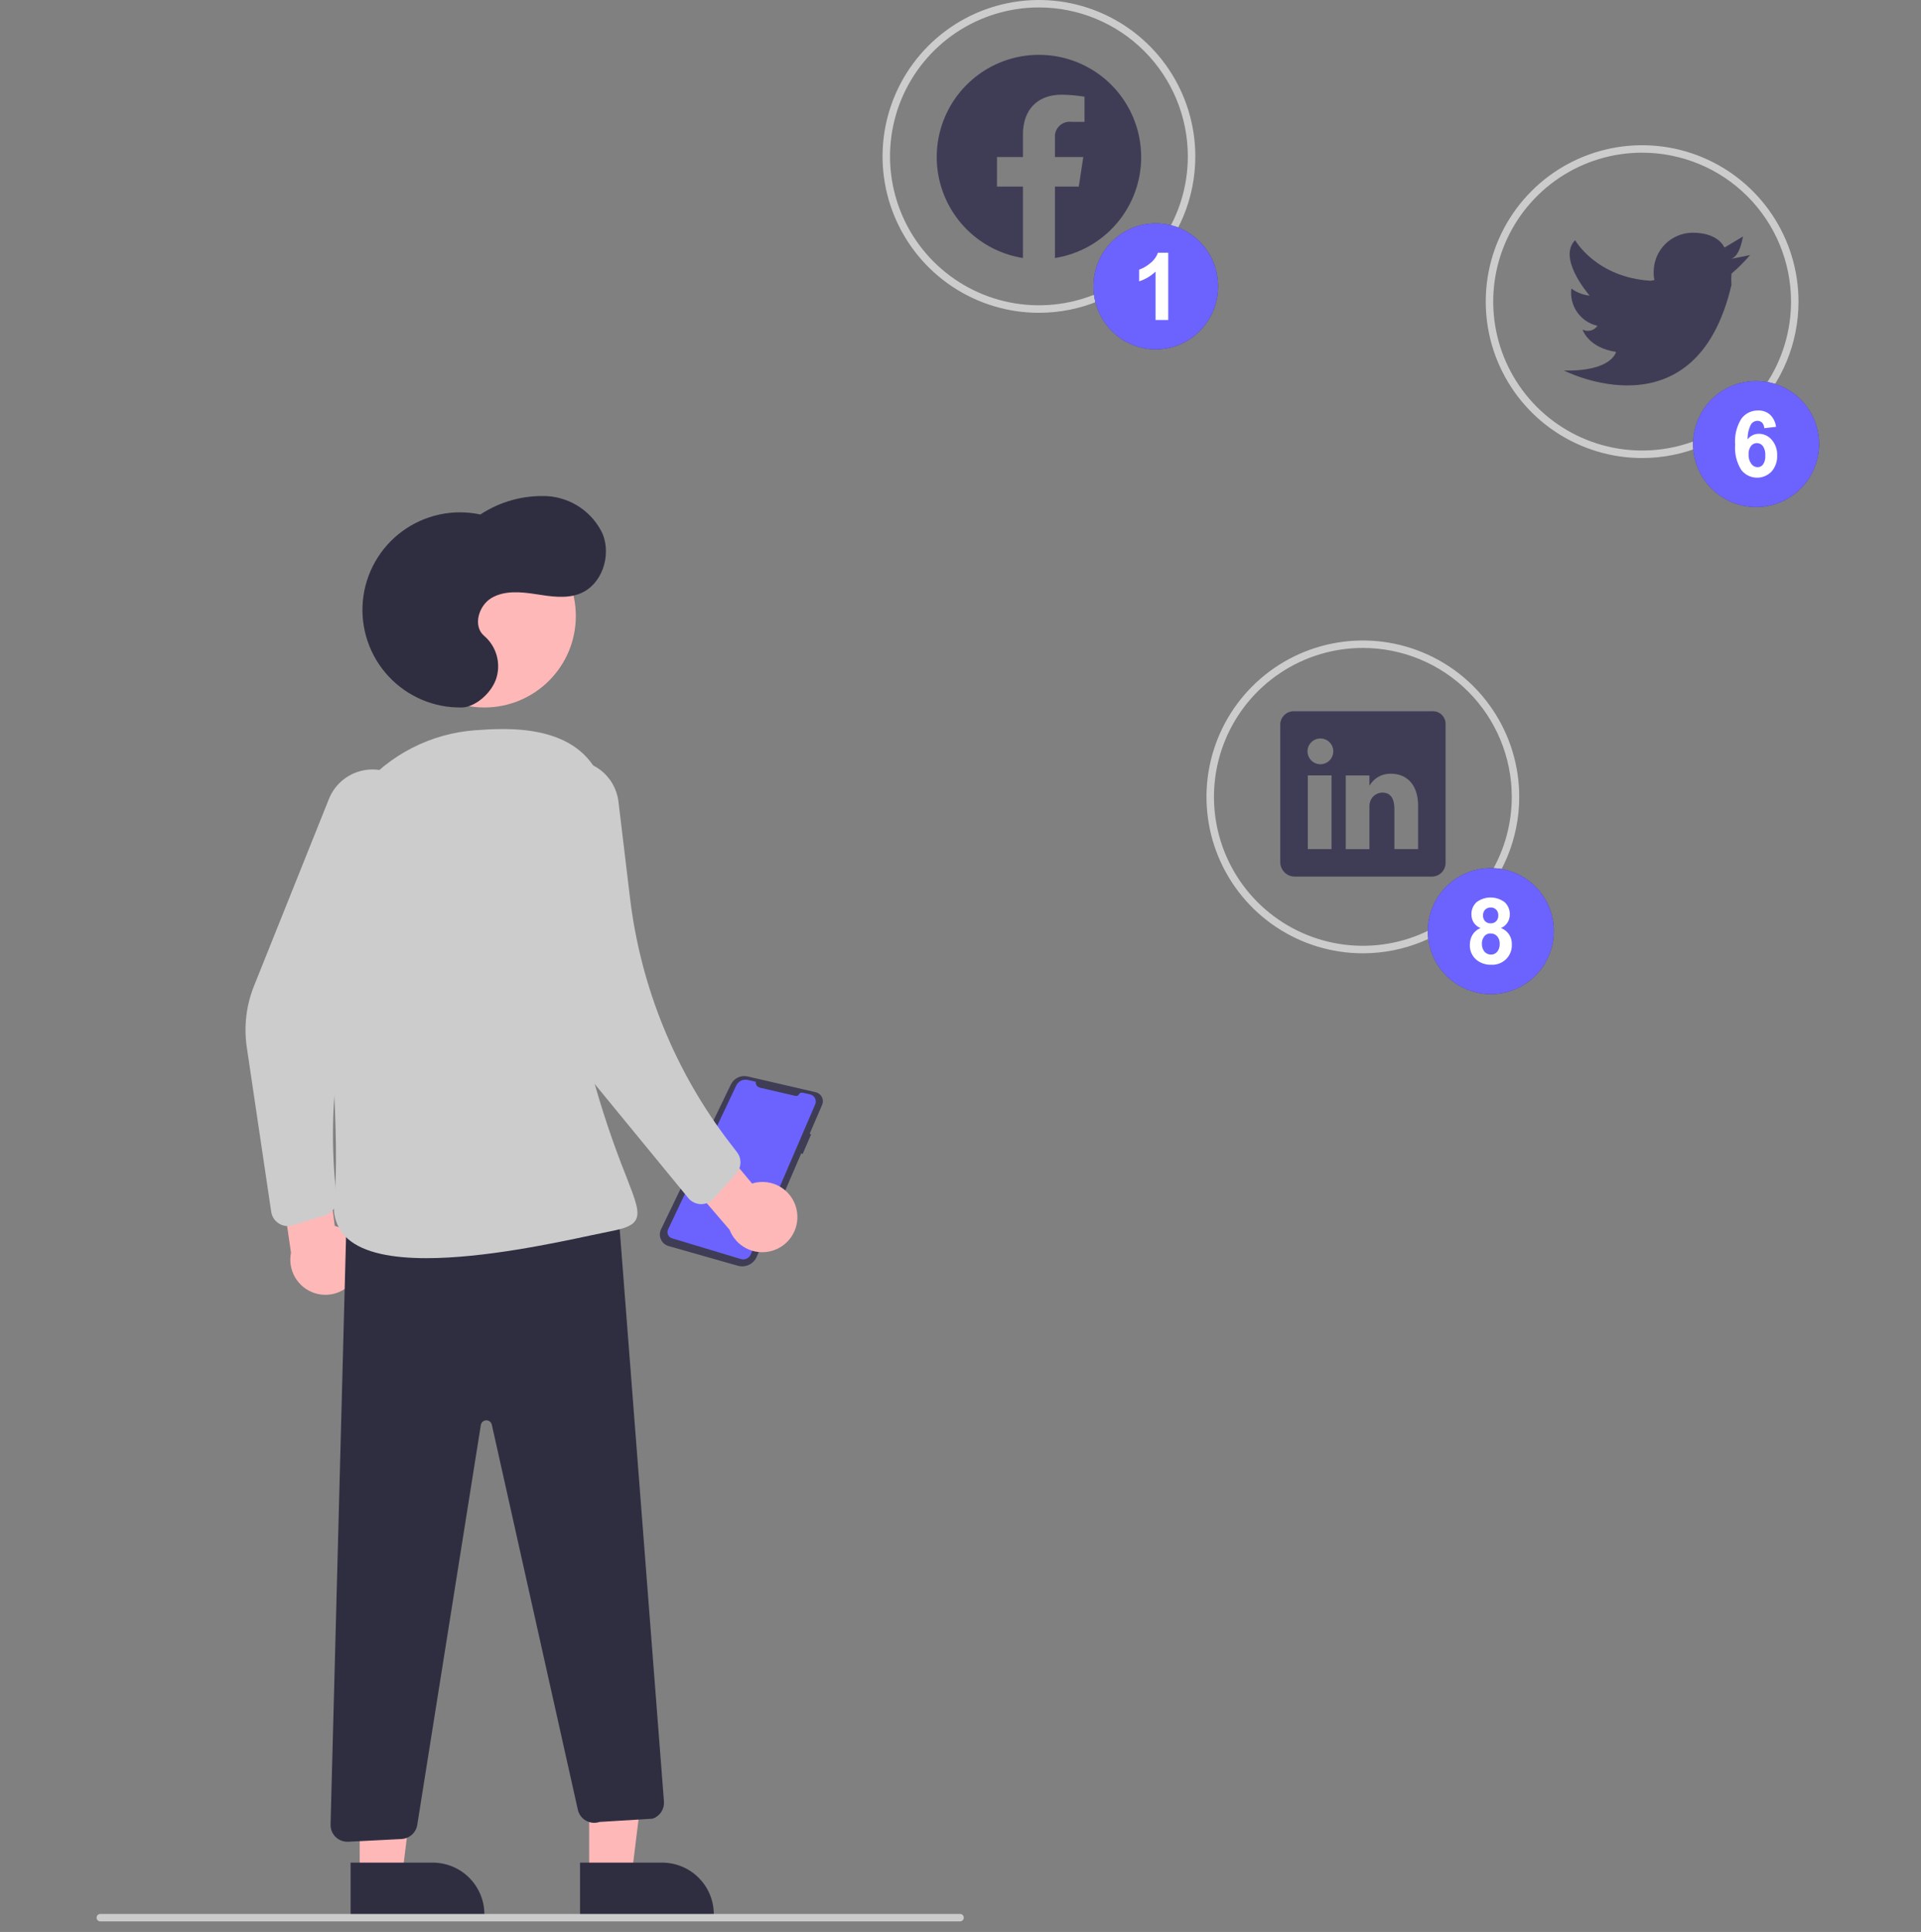 <svg width="179" height="180" viewBox="0 0 179 180" fill="none" xmlns="http://www.w3.org/2000/svg">
<rect x="0" y="0" width="179" height="180" fill="#808080" stroke="none"/>
<path d="M76.161 101.813C76.264 101.858 76.357 101.922 76.435 102.002C76.513 102.082 76.575 102.177 76.617 102.282C76.658 102.386 76.678 102.497 76.677 102.609C76.675 102.721 76.652 102.832 76.607 102.935L75.448 105.626L75.58 105.693L74.79 107.519L74.663 107.45L70.513 117.09C70.371 117.42 70.113 117.687 69.789 117.841C69.464 117.995 69.095 118.026 68.749 117.928L62.299 116.094C62.142 116.049 61.997 115.971 61.873 115.864C61.749 115.757 61.651 115.625 61.584 115.476C61.517 115.327 61.483 115.165 61.486 115.002C61.488 114.838 61.526 114.677 61.597 114.53L68.101 101.042C68.238 100.758 68.466 100.529 68.75 100.393C69.034 100.256 69.356 100.221 69.662 100.292L76.012 101.762C76.063 101.775 76.113 101.792 76.161 101.813V101.813Z" fill="#3F3D56"/>
<path d="M70.79 101.333L74.128 102.107C74.188 102.121 74.251 102.114 74.307 102.089C74.363 102.063 74.409 102.02 74.439 101.966V101.966C74.472 101.904 74.524 101.855 74.587 101.826C74.651 101.797 74.722 101.79 74.79 101.806L75.494 101.969C75.59 101.991 75.679 102.034 75.757 102.095C75.834 102.156 75.897 102.233 75.941 102.321C75.986 102.408 76.01 102.505 76.014 102.603C76.017 102.701 75.999 102.799 75.96 102.89L69.954 116.87C69.879 117.044 69.743 117.183 69.572 117.263C69.401 117.343 69.207 117.357 69.026 117.302L62.618 115.369C62.536 115.344 62.46 115.302 62.396 115.245C62.331 115.189 62.28 115.119 62.245 115.04C62.211 114.962 62.194 114.877 62.195 114.791C62.196 114.706 62.216 114.621 62.253 114.544L68.602 101.142C68.695 100.944 68.853 100.784 69.05 100.688C69.247 100.593 69.47 100.567 69.683 100.617L70.425 100.788C70.406 100.908 70.434 101.03 70.502 101.13C70.57 101.23 70.673 101.3 70.791 101.328L70.79 101.333Z" fill="#6C63FF"/>
<path d="M96.808 29.144C93.926 29.144 91.109 28.289 88.712 26.688C86.316 25.087 84.448 22.811 83.346 20.148C82.243 17.485 81.954 14.556 82.516 11.729C83.079 8.902 84.466 6.306 86.504 4.268C88.542 2.23 91.139 0.842 93.965 0.28C96.792 -0.282 99.722 0.006 102.384 1.109C105.047 2.212 107.323 4.08 108.924 6.476C110.525 8.872 111.38 11.69 111.38 14.572C111.38 18.436 109.845 22.143 107.112 24.876C104.379 27.608 100.673 29.144 96.808 29.144V29.144ZM96.808 0.694C94.064 0.694 91.381 1.508 89.1 3.032C86.818 4.557 85.039 6.724 83.989 9.259C82.939 11.794 82.664 14.584 83.2 17.276C83.735 19.967 85.056 22.439 86.997 24.38C88.937 26.32 91.41 27.642 94.101 28.177C96.793 28.713 99.582 28.438 102.118 27.388C104.653 26.337 106.82 24.559 108.345 22.277C109.869 19.996 110.683 17.313 110.683 14.569C110.683 10.889 109.221 7.36 106.619 4.758C104.017 2.156 100.488 0.694 96.808 0.694V0.694Z" fill="#CCCCCC"/>
<path d="M153.014 42.675C150.132 42.675 147.315 41.82 144.919 40.219C142.522 38.618 140.654 36.342 139.552 33.679C138.449 31.017 138.16 28.087 138.722 25.26C139.285 22.433 140.672 19.837 142.71 17.799C144.748 15.761 147.345 14.373 150.171 13.811C152.998 13.249 155.928 13.537 158.591 14.64C161.253 15.743 163.529 17.611 165.13 20.007C166.731 22.403 167.586 25.221 167.586 28.103C167.586 31.967 166.051 35.674 163.318 38.407C160.585 41.139 156.879 42.675 153.014 42.675V42.675ZM153.014 14.225C150.27 14.225 147.587 15.039 145.306 16.563C143.024 18.088 141.245 20.255 140.195 22.79C139.145 25.325 138.87 28.115 139.406 30.807C139.941 33.498 141.263 35.97 143.203 37.911C145.144 39.851 147.616 41.173 150.307 41.708C152.999 42.244 155.789 41.969 158.324 40.919C160.859 39.868 163.026 38.09 164.551 35.808C166.076 33.527 166.889 30.844 166.889 28.1C166.889 24.42 165.427 20.891 162.825 18.289C160.223 15.687 156.694 14.225 153.014 14.225V14.225Z" fill="#CCCCCC"/>
<path d="M126.993 88.818C124.111 88.818 121.293 87.963 118.897 86.362C116.501 84.761 114.633 82.485 113.53 79.823C112.427 77.16 112.139 74.23 112.701 71.404C113.263 68.577 114.651 65.981 116.689 63.943C118.727 61.905 121.323 60.517 124.15 59.955C126.977 59.393 129.906 59.681 132.569 60.784C135.232 61.887 137.507 63.755 139.109 66.151C140.71 68.547 141.564 71.365 141.564 74.246C141.564 78.111 140.029 81.817 137.296 84.55C134.564 87.283 130.857 88.818 126.993 88.818V88.818ZM126.993 60.368C124.248 60.368 121.566 61.182 119.284 62.707C117.002 64.231 115.224 66.398 114.174 68.934C113.124 71.469 112.849 74.259 113.384 76.95C113.92 79.642 115.241 82.114 117.182 84.055C119.122 85.995 121.594 87.316 124.286 87.852C126.977 88.387 129.767 88.112 132.302 87.062C134.838 86.012 137.005 84.234 138.529 81.952C140.054 79.67 140.868 76.988 140.868 74.243C140.868 70.564 139.406 67.034 136.804 64.432C134.202 61.83 130.673 60.368 126.993 60.368V60.368Z" fill="#CCCCCC"/>
<path d="M161.34 24.112L163.075 23.765C162.541 24.386 161.961 24.966 161.34 25.499V25.499C161.314 25.846 161.314 26.194 161.34 26.54C158.01 40.835 145.728 34.52 145.728 34.52C150.203 34.625 150.585 32.786 150.585 32.786C147.983 32.404 147.462 30.704 147.462 30.704C147.696 30.827 147.966 30.859 148.222 30.795C148.478 30.731 148.702 30.575 148.85 30.356C148.086 30.183 147.414 29.732 146.965 29.091C146.516 28.449 146.322 27.664 146.421 26.887C146.922 27.249 147.508 27.476 148.122 27.546C147.81 27.164 145.173 24.008 146.772 22.376C146.772 22.376 148.714 25.846 153.815 26.158L154.162 26.088C154.103 25.838 154.079 25.581 154.092 25.325C154.092 24.358 154.476 23.432 155.159 22.749C155.842 22.066 156.769 21.682 157.735 21.682C160.164 21.682 160.684 23.069 160.684 23.069L162.419 22.028C162.38 22.031 162.207 23.765 161.34 24.112Z" fill="#3F3D56"/>
<path d="M133.47 66.266H120.611C120.446 66.258 120.281 66.283 120.125 66.339C119.969 66.395 119.826 66.481 119.704 66.592C119.582 66.704 119.482 66.838 119.412 66.988C119.342 67.138 119.302 67.3 119.295 67.466V80.353C119.304 80.7 119.445 81.03 119.69 81.275C119.935 81.521 120.265 81.663 120.611 81.673H133.466C133.804 81.66 134.124 81.514 134.355 81.266C134.587 81.019 134.711 80.691 134.702 80.352V67.465C134.705 67.304 134.675 67.144 134.613 66.995C134.552 66.846 134.461 66.711 134.345 66.599C134.23 66.487 134.093 66.399 133.942 66.341C133.792 66.284 133.631 66.258 133.47 66.265V66.266ZM124.072 79.11H121.864V72.246H124.072V79.11ZM123.043 71.203H123.028C122.71 71.201 122.406 71.073 122.183 70.847C121.959 70.622 121.835 70.317 121.836 69.999C121.837 69.682 121.963 69.377 122.188 69.153C122.413 68.929 122.718 68.803 123.036 68.803C123.353 68.803 123.658 68.929 123.883 69.153C124.108 69.377 124.235 69.682 124.236 69.999C124.237 70.317 124.112 70.622 123.888 70.847C123.665 71.073 123.361 71.201 123.043 71.203V71.203ZM132.139 79.109H129.931V75.359C129.931 74.459 129.61 73.845 128.812 73.845C128.562 73.847 128.319 73.927 128.116 74.073C127.914 74.218 127.761 74.424 127.68 74.66C127.622 74.834 127.596 75.018 127.605 75.202V79.111H125.398V72.248H127.605V73.203C127.806 72.855 128.097 72.568 128.447 72.371C128.797 72.175 129.194 72.077 129.595 72.087C131.044 72.087 132.14 73.041 132.141 75.101L132.139 79.109Z" fill="#3F3D56"/>
<path fill-rule="evenodd" clip-rule="evenodd" d="M106.335 14.629C106.334 12.809 105.812 11.027 104.831 9.494C103.849 7.962 102.449 6.742 100.796 5.981C99.143 5.219 97.306 4.947 95.503 5.197C93.7 5.446 92.006 6.207 90.623 7.39C89.239 8.572 88.223 10.126 87.694 11.868C87.166 13.609 87.148 15.466 87.643 17.218C88.137 18.969 89.123 20.543 90.483 21.752C91.844 22.961 93.522 23.754 95.32 24.039V17.384H92.901V14.63H95.32V12.53C95.32 10.142 96.745 8.823 98.92 8.823C99.635 8.833 100.348 8.895 101.053 9.009V11.354H99.853C99.648 11.326 99.44 11.346 99.244 11.41C99.047 11.474 98.868 11.582 98.719 11.725C98.57 11.868 98.455 12.043 98.382 12.236C98.31 12.429 98.282 12.637 98.301 12.842V14.63H100.942L100.521 17.384H98.301V24.041C100.542 23.686 102.583 22.544 104.057 20.818C105.53 19.093 106.339 16.898 106.338 14.629H106.335Z" fill="#3F3D56"/>
<path d="M54.898 174.674H58.864L60.75 159.374H54.897L54.898 174.674Z" fill="#FFB8B8"/>
<path d="M66.514 178.356L54.048 178.357L54.047 173.54L61.697 173.539C62.974 173.539 64.199 174.046 65.103 174.95C66.006 175.853 66.514 177.078 66.514 178.356V178.356Z" fill="#2F2E41"/>
<path d="M33.519 174.674H37.484L39.37 159.374H33.517L33.519 174.674Z" fill="#FFB8B8"/>
<path d="M45.135 178.356L32.669 178.357L32.669 173.54L40.318 173.539C41.595 173.539 42.82 174.046 43.724 174.95C44.627 175.853 45.135 177.078 45.135 178.356V178.356Z" fill="#2F2E41"/>
<path d="M45.135 65.915C49.841 65.915 53.656 62.099 53.656 57.393C53.656 52.687 49.841 48.872 45.135 48.872C40.428 48.872 36.613 52.687 36.613 57.393C36.613 62.099 40.428 65.915 45.135 65.915Z" fill="#FFB8B8"/>
<path d="M74.273 112.967C74.214 112.495 74.052 112.042 73.798 111.639C73.545 111.237 73.206 110.895 72.806 110.637C72.406 110.38 71.954 110.213 71.483 110.149C71.012 110.085 70.532 110.125 70.078 110.267L65.315 104.558L61.14 106.605L67.979 114.573C68.267 115.32 68.819 115.935 69.531 116.302C70.242 116.67 71.064 116.763 71.84 116.565C72.615 116.367 73.292 115.891 73.74 115.227C74.189 114.564 74.378 113.759 74.273 112.965L74.273 112.967Z" fill="#FFB8B8"/>
<path d="M33.286 118.74C33.489 118.31 33.595 117.841 33.597 117.365C33.599 116.889 33.497 116.419 33.297 115.987C33.098 115.556 32.806 115.173 32.443 114.866C32.079 114.559 31.653 114.336 31.194 114.212L30.238 106.839L25.615 106.328L27.115 116.72C26.957 117.506 27.093 118.321 27.496 119.013C27.9 119.705 28.543 120.225 29.305 120.474C30.066 120.723 30.892 120.684 31.626 120.365C32.361 120.045 32.953 119.468 33.289 118.741L33.286 118.74Z" fill="#FFB8B8"/>
<path d="M26.817 114.232C26.442 114.232 26.079 114.097 25.795 113.852C25.511 113.607 25.325 113.267 25.271 112.896L22.996 97.575C22.71 95.647 22.941 93.677 23.666 91.867L30.651 74.436C30.936 73.723 31.405 73.097 32.009 72.623C32.614 72.148 33.333 71.842 34.094 71.734C34.855 71.627 35.631 71.722 36.343 72.011C37.055 72.299 37.679 72.77 38.151 73.377V73.377C38.638 74.002 38.946 74.748 39.042 75.534C39.137 76.321 39.016 77.119 38.692 77.842L35.4 85.207C31.707 93.469 30.314 102.576 31.367 111.564C31.409 111.927 31.323 112.293 31.124 112.599C30.924 112.905 30.624 113.131 30.275 113.238L27.275 114.158C27.126 114.204 26.971 114.227 26.816 114.227L26.817 114.232Z" fill="#CCCCCC"/>
<path d="M43.059 65.914C41.777 65.942 40.503 65.698 39.322 65.198C38.141 64.698 37.078 63.954 36.205 63.015C35.332 62.075 34.667 60.962 34.255 59.747C33.843 58.532 33.692 57.244 33.813 55.967C33.934 54.69 34.324 53.453 34.957 52.338C35.59 51.222 36.452 50.253 37.486 49.495C38.52 48.736 39.703 48.204 40.957 47.935C42.211 47.666 43.508 47.666 44.762 47.934C46.608 46.719 48.791 46.121 50.999 46.225C52.096 46.294 53.155 46.658 54.063 47.278C54.971 47.899 55.695 48.753 56.159 49.75C56.975 51.785 56.098 54.467 54.068 55.293C52.766 55.824 51.293 55.566 49.907 55.353C48.521 55.139 47.002 54.999 45.793 55.716C44.584 56.433 44.04 58.355 45.123 59.251C45.697 59.745 46.107 60.402 46.298 61.135C46.489 61.867 46.453 62.641 46.193 63.352C45.65 64.76 44.164 65.89 43.059 65.914Z" fill="#2F2E41"/>
<path d="M32.363 171.592C32.155 171.592 31.948 171.55 31.756 171.469C31.564 171.388 31.39 171.269 31.244 171.12C31.099 170.97 30.985 170.793 30.909 170.599C30.833 170.405 30.796 170.197 30.802 169.989L32.318 112.46H32.483L57.541 111.914L61.868 167.854C61.891 168.195 61.803 168.534 61.617 168.82C61.43 169.105 61.155 169.322 60.833 169.438L60.786 169.447L55.868 169.747C55.661 169.818 55.441 169.843 55.222 169.823C55.004 169.803 54.793 169.737 54.602 169.629C54.411 169.522 54.245 169.375 54.114 169.199C53.983 169.023 53.891 168.822 53.843 168.608L45.827 132.734C45.8 132.617 45.733 132.512 45.638 132.438C45.542 132.364 45.424 132.325 45.303 132.329C45.182 132.333 45.066 132.378 44.975 132.458C44.885 132.538 44.824 132.647 44.805 132.766L38.88 170.025C38.822 170.378 38.646 170.7 38.38 170.939C38.114 171.178 37.775 171.319 37.418 171.339L32.438 171.593L32.363 171.592Z" fill="#2F2E41"/>
<path d="M39.738 117.222C36.62 117.222 33.897 116.751 32.393 115.407C31.914 114.973 31.549 114.427 31.333 113.817C31.116 113.208 31.053 112.555 31.151 111.915C31.686 106.454 30.759 94.482 29.889 85.401C29.689 83.271 29.915 81.123 30.554 79.082C31.192 77.04 32.23 75.146 33.608 73.509C34.933 71.923 36.565 70.621 38.405 69.68C40.245 68.739 42.256 68.179 44.318 68.034C47.187 67.83 53.904 67.353 55.992 72.701C59.129 80.735 57.595 84.419 56.112 87.983C54.851 91.01 53.547 94.139 55.146 100.018C56.028 103.269 57.097 106.466 58.347 109.593C59.212 111.812 59.646 112.926 59.247 113.652C58.93 114.226 58.141 114.477 56.796 114.736C56.357 114.822 55.776 114.945 55.085 115.092C51.567 115.842 45.075 117.222 39.738 117.222Z" fill="#CCCCCC"/>
<path d="M65.341 112.188H65.305C65.08 112.183 64.859 112.13 64.657 112.031C64.455 111.933 64.276 111.792 64.134 111.618L55.297 100.852C53.411 98.553 52.168 95.794 51.697 92.857L48.978 75.859C48.892 75.289 48.919 74.706 49.059 74.146C49.2 73.586 49.45 73.059 49.795 72.597C50.14 72.134 50.574 71.744 51.071 71.45C51.568 71.156 52.118 70.963 52.69 70.883C53.261 70.803 53.843 70.837 54.402 70.984C54.96 71.13 55.484 71.386 55.943 71.736C56.402 72.087 56.787 72.525 57.076 73.025C57.364 73.525 57.551 74.077 57.624 74.65L58.705 83.666C59.705 91.993 62.935 99.896 68.053 106.541L68.671 107.342C68.895 107.632 69.009 107.99 68.996 108.355C68.982 108.72 68.841 109.069 68.596 109.34L66.496 111.671C66.35 111.833 66.172 111.963 65.973 112.052C65.774 112.141 65.559 112.188 65.341 112.188V112.188Z" fill="#CCCCCC"/>
<path d="M107.696 32.555C110.905 32.555 113.506 29.925 113.506 26.681C113.506 23.437 110.905 20.807 107.696 20.807C104.487 20.807 101.886 23.437 101.886 26.681C101.886 29.925 104.487 32.555 107.696 32.555Z" fill="#3F3D56"/>
<path d="M108.857 29.815H107.674V25.307C107.238 25.718 106.716 26.027 106.146 26.213V25.128C106.512 24.993 106.852 24.796 107.151 24.546C107.491 24.292 107.75 23.945 107.897 23.548H108.857V29.815Z" fill="#3F3D56"/>
<path d="M107.696 32.555C110.905 32.555 113.506 29.925 113.506 26.681C113.506 23.437 110.905 20.807 107.696 20.807C104.487 20.807 101.886 23.437 101.886 26.681C101.886 29.925 104.487 32.555 107.696 32.555Z" fill="#6C63FF"/>
<path d="M108.857 29.815H107.674V25.307C107.238 25.718 106.716 26.027 106.146 26.213V25.128C106.512 24.993 106.852 24.796 107.151 24.546C107.491 24.292 107.75 23.945 107.897 23.548H108.857V29.815Z" fill="white"/>
<path d="M163.634 47.246C166.878 47.246 169.507 44.616 169.507 41.372C169.507 38.129 166.878 35.499 163.634 35.499C160.39 35.499 157.761 38.129 157.761 41.372C157.761 44.616 160.39 47.246 163.634 47.246Z" fill="#3F3D56"/>
<path d="M162.936 42.333C162.916 42.648 163.005 42.961 163.188 43.218C163.254 43.311 163.34 43.388 163.44 43.442C163.54 43.496 163.651 43.526 163.765 43.53C163.865 43.531 163.964 43.508 164.055 43.464C164.145 43.419 164.224 43.354 164.284 43.274C164.444 43.026 164.517 42.731 164.492 42.437C164.517 42.128 164.438 41.819 164.267 41.56C164.203 41.475 164.119 41.406 164.024 41.357C163.928 41.309 163.823 41.283 163.716 41.282C163.609 41.281 163.503 41.304 163.407 41.35C163.31 41.396 163.226 41.464 163.159 41.547C162.995 41.775 162.916 42.053 162.936 42.333ZM165.487 39.768L164.398 39.894C164.39 39.702 164.317 39.519 164.191 39.374C164.133 39.319 164.065 39.275 163.99 39.246C163.915 39.217 163.835 39.204 163.755 39.207C163.635 39.209 163.517 39.241 163.413 39.299C163.308 39.358 163.219 39.441 163.155 39.542C162.938 39.974 162.831 40.453 162.844 40.936C162.965 40.774 163.123 40.642 163.304 40.552C163.486 40.462 163.686 40.415 163.888 40.416C164.118 40.415 164.345 40.465 164.554 40.562C164.762 40.659 164.947 40.801 165.094 40.977C165.439 41.379 165.618 41.896 165.596 42.425C165.624 42.978 165.435 43.519 165.071 43.936C164.886 44.128 164.661 44.279 164.412 44.377C164.163 44.475 163.896 44.518 163.629 44.504C163.362 44.489 163.101 44.418 162.864 44.294C162.627 44.17 162.419 43.997 162.255 43.786C161.813 43.08 161.612 42.249 161.683 41.419C161.61 40.565 161.82 39.711 162.279 38.987C162.46 38.75 162.695 38.559 162.964 38.429C163.233 38.3 163.529 38.236 163.828 38.243C164.232 38.228 164.628 38.368 164.933 38.634C165.246 38.936 165.443 39.338 165.491 39.771L165.487 39.768Z" fill="#3F3D56"/>
<path d="M163.634 47.246C166.878 47.246 169.507 44.616 169.507 41.372C169.507 38.129 166.878 35.499 163.634 35.499C160.39 35.499 157.761 38.129 157.761 41.372C157.761 44.616 160.39 47.246 163.634 47.246Z" fill="#6C63FF"/>
<path d="M162.936 42.333C162.916 42.648 163.005 42.961 163.188 43.218C163.254 43.311 163.34 43.388 163.44 43.442C163.54 43.496 163.651 43.526 163.765 43.53C163.865 43.531 163.964 43.508 164.055 43.464C164.145 43.419 164.224 43.354 164.284 43.274C164.444 43.026 164.517 42.731 164.492 42.437C164.517 42.128 164.438 41.819 164.267 41.56C164.203 41.475 164.119 41.406 164.024 41.357C163.928 41.309 163.823 41.283 163.716 41.282C163.609 41.281 163.503 41.304 163.407 41.35C163.31 41.396 163.226 41.464 163.159 41.547C162.995 41.775 162.916 42.053 162.936 42.333ZM165.487 39.768L164.398 39.894C164.39 39.702 164.317 39.519 164.191 39.374C164.133 39.319 164.065 39.275 163.99 39.246C163.915 39.217 163.835 39.204 163.755 39.207C163.635 39.209 163.517 39.241 163.413 39.299C163.308 39.358 163.219 39.441 163.155 39.542C162.938 39.974 162.831 40.453 162.844 40.936C162.965 40.774 163.123 40.642 163.304 40.552C163.486 40.462 163.686 40.415 163.888 40.416C164.118 40.415 164.345 40.465 164.554 40.562C164.762 40.659 164.947 40.801 165.094 40.977C165.439 41.379 165.618 41.896 165.596 42.425C165.624 42.978 165.435 43.519 165.071 43.936C164.886 44.128 164.661 44.279 164.412 44.377C164.163 44.475 163.896 44.518 163.629 44.504C163.362 44.489 163.101 44.418 162.864 44.294C162.627 44.17 162.419 43.997 162.255 43.786C161.813 43.08 161.612 42.249 161.683 41.419C161.61 40.565 161.82 39.711 162.279 38.987C162.46 38.75 162.695 38.559 162.964 38.429C163.233 38.3 163.529 38.236 163.828 38.243C164.232 38.228 164.628 38.368 164.933 38.634C165.246 38.936 165.443 39.338 165.491 39.771L165.487 39.768Z" fill="white"/>
<path d="M138.916 92.624C142.16 92.624 144.789 89.995 144.789 86.751C144.789 83.507 142.16 80.878 138.916 80.878C135.672 80.878 133.043 83.507 133.043 86.751C133.043 89.995 135.672 92.624 138.916 92.624Z" fill="#3F3D56"/>
<path d="M138.189 85.284C138.184 85.384 138.198 85.484 138.231 85.578C138.264 85.672 138.315 85.758 138.382 85.832C138.45 85.898 138.53 85.95 138.619 85.984C138.707 86.018 138.801 86.033 138.896 86.028C138.992 86.033 139.087 86.018 139.177 85.983C139.266 85.949 139.348 85.897 139.416 85.83C139.483 85.756 139.535 85.669 139.569 85.575C139.602 85.48 139.617 85.38 139.611 85.28C139.615 85.183 139.601 85.087 139.568 84.996C139.535 84.905 139.484 84.821 139.418 84.75C139.351 84.684 139.272 84.632 139.184 84.597C139.096 84.563 139.002 84.547 138.908 84.552C138.811 84.547 138.715 84.562 138.624 84.597C138.534 84.631 138.452 84.684 138.383 84.753C138.317 84.824 138.266 84.908 138.233 84.999C138.199 85.09 138.185 85.187 138.189 85.284V85.284ZM138.084 87.91C138.067 88.183 138.153 88.453 138.325 88.666C138.399 88.753 138.491 88.823 138.595 88.87C138.699 88.917 138.811 88.94 138.925 88.939C139.036 88.941 139.146 88.919 139.247 88.874C139.348 88.828 139.438 88.761 139.51 88.677C139.678 88.463 139.76 88.194 139.742 87.922C139.754 87.67 139.67 87.423 139.507 87.231C139.432 87.146 139.34 87.078 139.236 87.033C139.132 86.987 139.02 86.966 138.906 86.969C138.786 86.961 138.665 86.985 138.556 87.038C138.446 87.09 138.353 87.17 138.283 87.269C138.15 87.457 138.078 87.683 138.078 87.913L138.084 87.91ZM137.954 86.466C137.688 86.363 137.462 86.178 137.31 85.937C137.176 85.714 137.106 85.459 137.109 85.199C137.102 84.988 137.14 84.778 137.22 84.582C137.301 84.387 137.421 84.211 137.574 84.065C137.953 83.775 138.417 83.618 138.894 83.618C139.371 83.618 139.835 83.775 140.214 84.065C140.367 84.21 140.489 84.386 140.569 84.582C140.65 84.777 140.689 84.987 140.683 85.199C140.688 85.468 140.613 85.733 140.467 85.958C140.321 86.184 140.11 86.361 139.862 86.466C140.167 86.579 140.429 86.786 140.61 87.056C140.792 87.326 140.884 87.646 140.874 87.971C140.888 88.227 140.848 88.483 140.756 88.722C140.664 88.962 140.522 89.179 140.34 89.359C140.159 89.54 139.941 89.68 139.701 89.77C139.461 89.861 139.204 89.899 138.948 89.883C138.461 89.9 137.983 89.745 137.598 89.444C137.388 89.273 137.221 89.055 137.11 88.807C137 88.56 136.948 88.29 136.961 88.019C136.958 87.699 137.041 87.384 137.201 87.106C137.376 86.816 137.642 86.59 137.957 86.464L137.954 86.466Z" fill="#3F3D56"/>
<path d="M138.916 92.624C142.16 92.624 144.789 89.995 144.789 86.751C144.789 83.507 142.16 80.878 138.916 80.878C135.672 80.878 133.043 83.507 133.043 86.751C133.043 89.995 135.672 92.624 138.916 92.624Z" fill="#6C63FF"/>
<path d="M138.189 85.284C138.184 85.384 138.198 85.484 138.231 85.578C138.264 85.672 138.315 85.758 138.382 85.832C138.45 85.898 138.53 85.95 138.619 85.984C138.707 86.018 138.801 86.033 138.896 86.028C138.992 86.033 139.087 86.018 139.177 85.983C139.266 85.949 139.348 85.897 139.416 85.83C139.483 85.756 139.535 85.669 139.569 85.575C139.602 85.48 139.617 85.38 139.611 85.28C139.615 85.183 139.601 85.087 139.568 84.996C139.535 84.905 139.484 84.821 139.418 84.75C139.351 84.684 139.272 84.632 139.184 84.597C139.096 84.563 139.002 84.547 138.908 84.552C138.811 84.547 138.715 84.562 138.624 84.597C138.534 84.631 138.452 84.684 138.383 84.753C138.317 84.824 138.266 84.908 138.233 84.999C138.199 85.09 138.185 85.187 138.189 85.284V85.284ZM138.084 87.91C138.067 88.183 138.153 88.453 138.325 88.666C138.399 88.753 138.491 88.823 138.595 88.87C138.699 88.917 138.811 88.94 138.925 88.939C139.036 88.941 139.146 88.919 139.247 88.874C139.348 88.828 139.438 88.761 139.51 88.677C139.678 88.463 139.76 88.194 139.742 87.922C139.754 87.67 139.67 87.423 139.507 87.231C139.432 87.146 139.34 87.078 139.236 87.033C139.132 86.987 139.02 86.966 138.906 86.969C138.786 86.961 138.665 86.985 138.556 87.038C138.446 87.09 138.353 87.17 138.283 87.269C138.15 87.457 138.078 87.683 138.078 87.913L138.084 87.91ZM137.954 86.466C137.688 86.363 137.462 86.178 137.31 85.937C137.176 85.714 137.106 85.459 137.109 85.199C137.102 84.988 137.14 84.778 137.22 84.582C137.301 84.387 137.421 84.211 137.574 84.065C137.953 83.775 138.417 83.618 138.894 83.618C139.371 83.618 139.835 83.775 140.214 84.065C140.367 84.21 140.489 84.386 140.569 84.582C140.65 84.777 140.689 84.987 140.683 85.199C140.688 85.468 140.613 85.733 140.467 85.958C140.321 86.184 140.11 86.361 139.862 86.466C140.167 86.579 140.429 86.786 140.61 87.056C140.792 87.326 140.884 87.646 140.874 87.971C140.888 88.227 140.848 88.483 140.756 88.722C140.664 88.962 140.522 89.179 140.34 89.359C140.159 89.54 139.941 89.68 139.701 89.77C139.461 89.861 139.204 89.899 138.948 89.883C138.461 89.9 137.983 89.745 137.598 89.444C137.388 89.273 137.221 89.055 137.11 88.807C137 88.56 136.948 88.29 136.961 88.019C136.958 87.699 137.041 87.384 137.201 87.106C137.376 86.816 137.642 86.59 137.957 86.464L137.954 86.466Z" fill="white"/>
<path d="M89.475 179.014H9.331C9.242 179.01 9.158 178.971 9.096 178.907C9.034 178.842 9 178.756 9 178.667C9 178.578 9.034 178.492 9.096 178.427C9.158 178.363 9.242 178.324 9.331 178.32H89.475C89.564 178.324 89.649 178.363 89.71 178.427C89.772 178.492 89.806 178.578 89.806 178.667C89.806 178.756 89.772 178.842 89.71 178.907C89.649 178.971 89.564 179.01 89.475 179.014V179.014Z" fill="#CCCCCC"/>
</svg>
